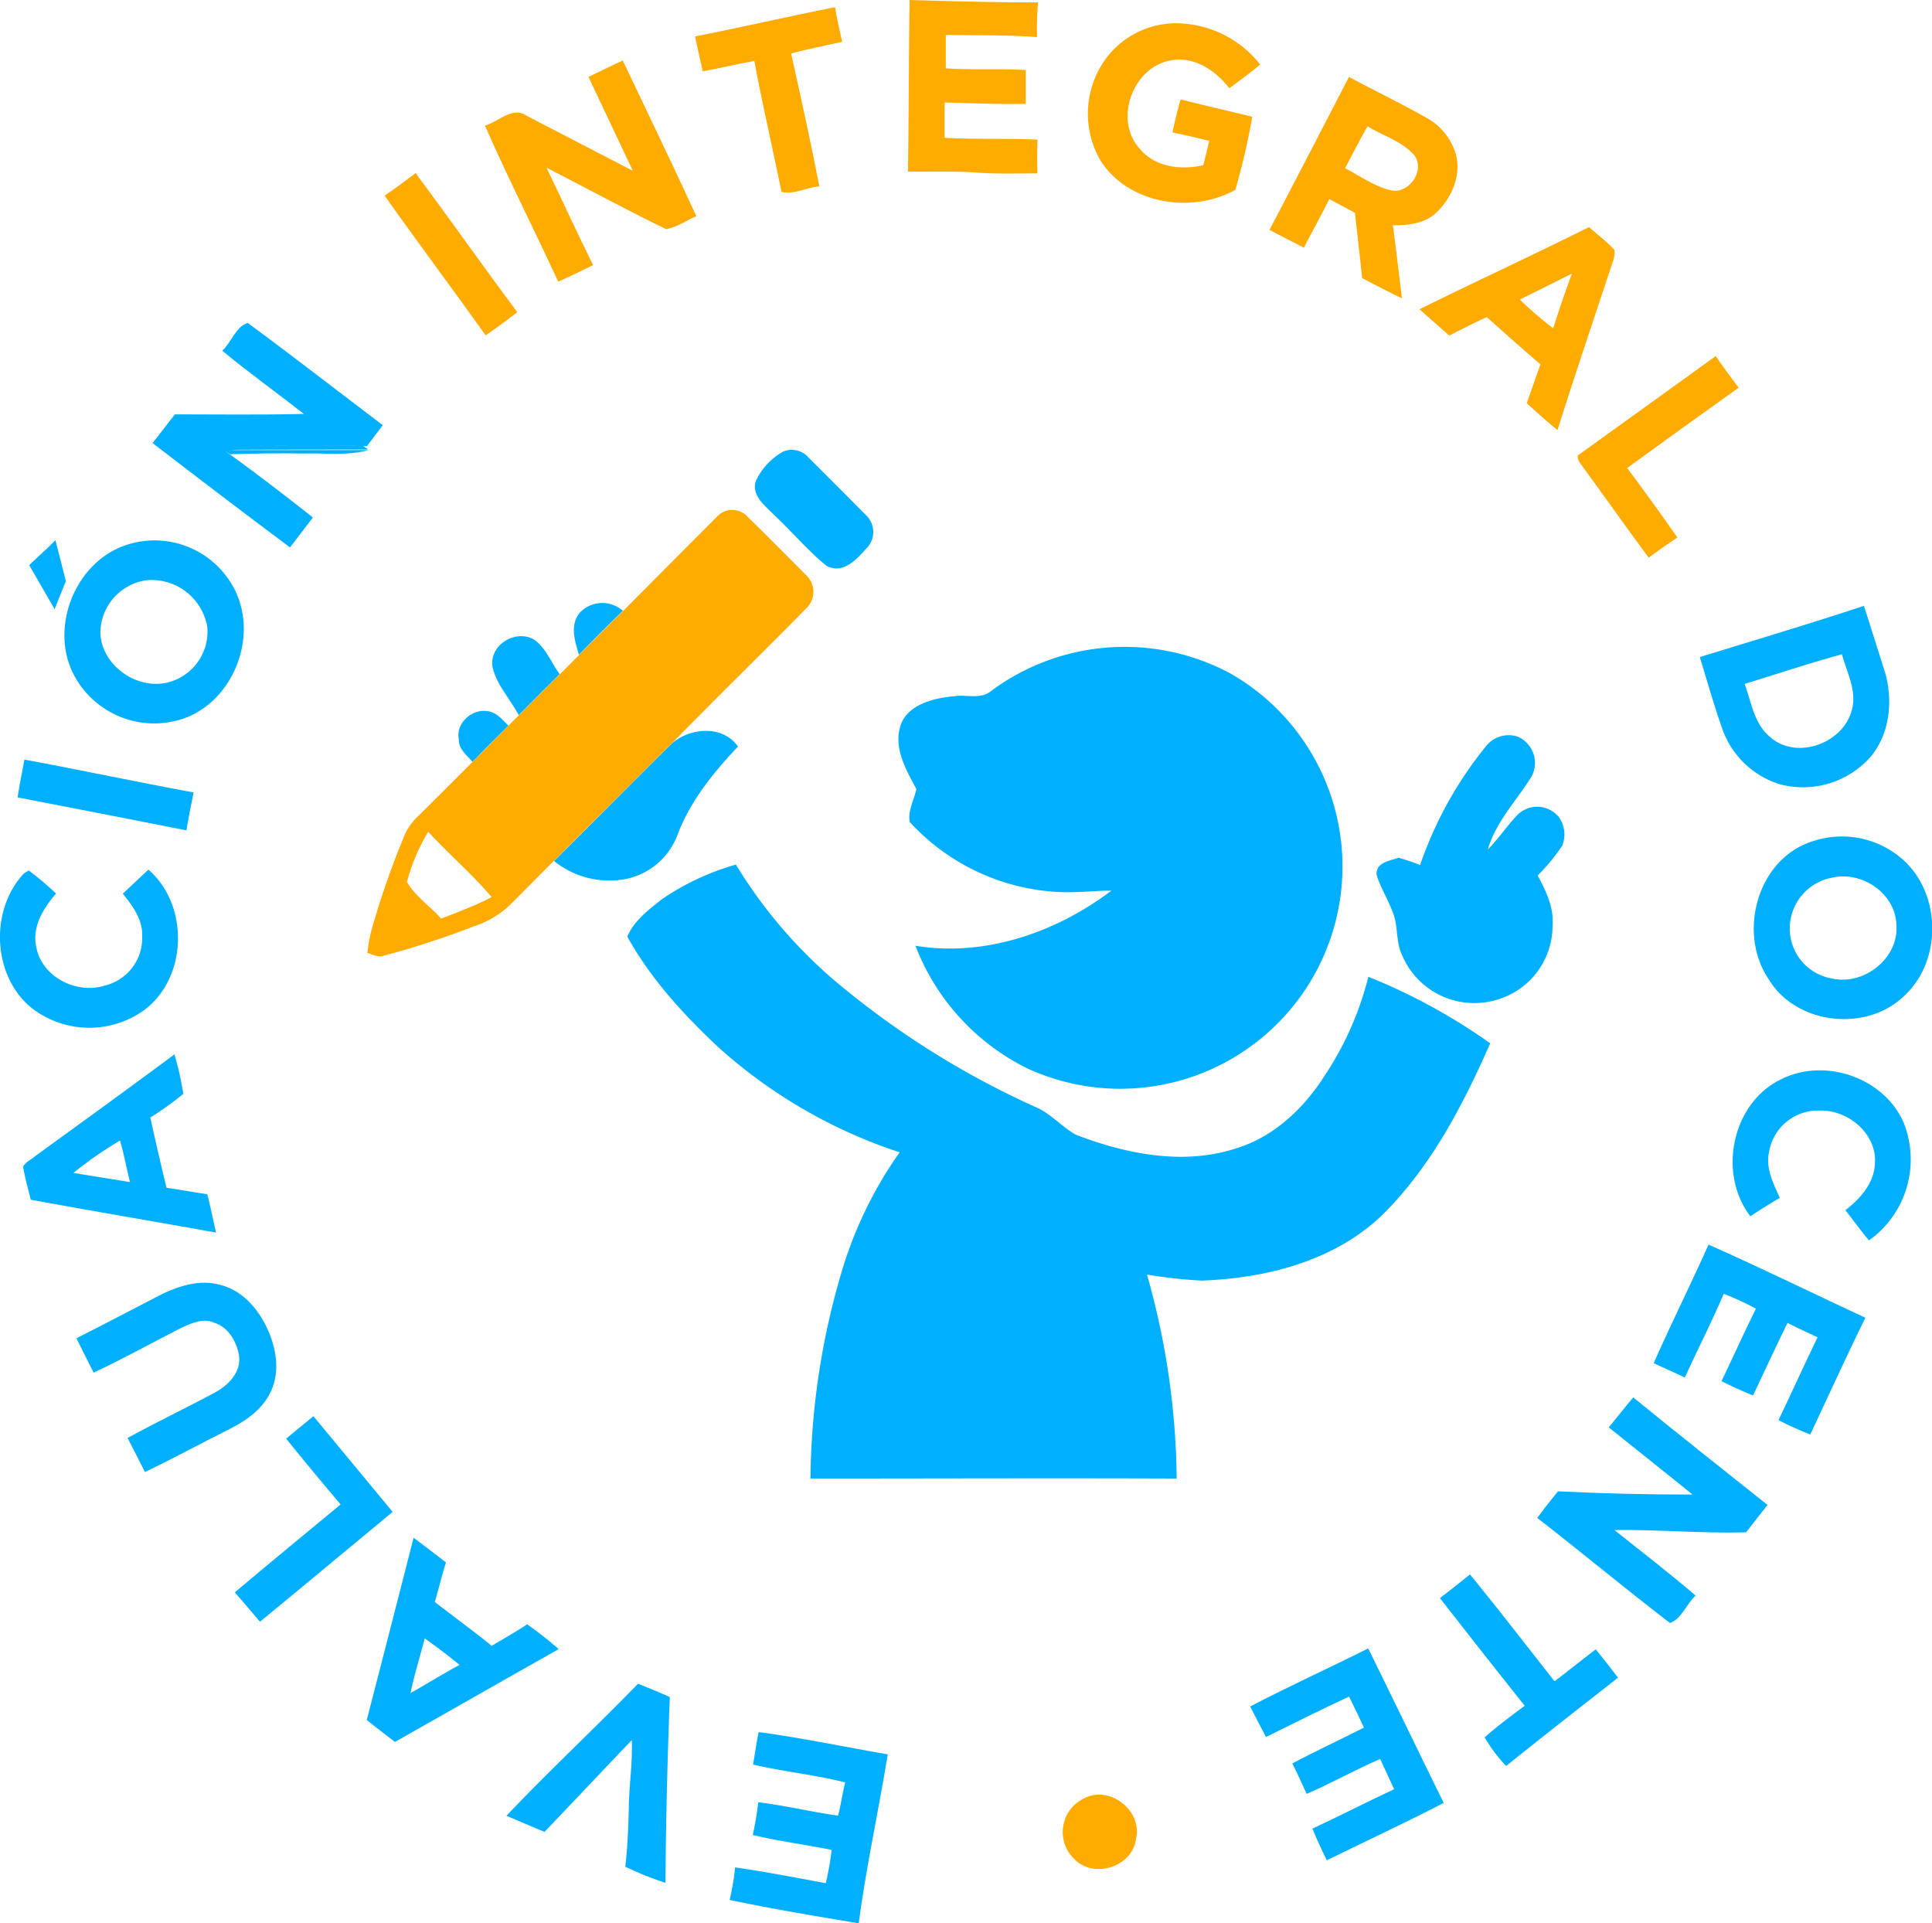 <svg xmlns="http://www.w3.org/2000/svg" viewBox="0 0 269.49 268.25"><defs><style>.cls-1{fill:#ffab00;}.cls-2{fill:#00b0ff;}</style></defs><title>EvaluacionIntegral</title><g id="Layer_2" data-name="Layer 2"><g id="Layer_1-2" data-name="Layer 1"><path class="cls-1" d="M126.88,0c6,.18,11.94.34,17.91.33a42.71,42.71,0,0,0-.13,4.84c-4.24-.31-8.49-.23-12.73-.29,0,1.55,0,3.1,0,4.65,3.72.26,7.44,0,11.15.24,0,1.57,0,3.15,0,4.72-3.78.07-7.55-.1-11.32-.2,0,1.64,0,3.28,0,4.92,4.31.26,8.64.06,12.95.26q-.06,2.35,0,4.71c-2.71,0-5.43.1-8.14-.09-3.3-.26-6.61-.11-9.92-.16C126.78,16,126.75,8,126.88,0Z"/><path class="cls-1" d="M96.95,5.08c6.53-1.28,13-2.79,19.53-4.08.27,1.62.61,3.23,1,4.83-2.38.53-4.78,1-7.13,1.62,1.37,6.17,2.74,12.34,3.94,18.54-1.74.13-3.58,1.2-5.28.77-1.23-6.1-2.66-12.15-3.79-18.26-2.41.43-4.79,1-7.19,1.45C97.65,8.34,97.31,6.7,96.95,5.08Z"/><path class="cls-1" d="M153.73,8.95a12.17,12.17,0,0,1,11.19-5.67A15,15,0,0,1,175.78,9c-1.39,1.16-2.85,2.23-4.3,3.31-1.91-2.48-4.92-4.51-8.18-3.89-5.29.94-8,8.3-4.32,12.32,2.12,2.6,5.78,3,8.86,2.3.29-1.13.57-2.26.83-3.4-1.7-.41-3.4-.81-5.12-1.17.31-1.55.7-3.09,1.13-4.61,3.32.84,6.66,1.62,10,2.42a98.28,98.28,0,0,1-2.37,10.2c-6.06,3.37-14.84,2-18.75-4A13,13,0,0,1,153.73,8.95Z"/><path class="cls-1" d="M82.08,10.73c1.58-.79,3.19-1.53,4.78-2.3,3.44,7.23,6.93,14.44,10.27,21.72-1.39.6-2.69,1.54-4.2,1.81-5.63-2.7-11.11-5.73-16.69-8.57,2.17,4.52,4.25,9.09,6.49,13.58-1.61.8-3.23,1.59-4.87,2.31-3.35-7.28-7-14.44-10.22-21.76,1.93-.54,3.89-2.8,5.88-1.34Q80.89,20,88.27,23.82C86.22,19.45,84.14,15.09,82.08,10.73Z"/><path class="cls-1" d="M188.16,10.73c3.56,1.91,7.22,3.67,10.74,5.66a8.54,8.54,0,0,1,4,4.6c1.15,3.07-.31,6.59-2.61,8.72-1.61,1.5-3.91,1.72-6,1.71.45,3.39.85,6.8,1.26,10.19-1.87-.89-3.71-1.87-5.55-2.83-.31-3-.67-6.07-1-9.11-1.2-.62-2.4-1.27-3.58-1.91-1.13,2.29-2.39,4.51-3.54,6.79-1.59-.84-3.21-1.63-4.8-2.49Q182.65,21.41,188.16,10.73Zm-.53,12.74c2.1,1.06,4.06,2.54,6.38,3.07,2.63.6,5-3.08,3.08-5.09-1.72-1.83-4.24-2.54-6.33-3.83C189.65,19.53,188.65,21.51,187.62,23.47Z"/><path class="cls-1" d="M53.65,27.28c1.46-1,2.91-2.07,4.33-3.14,4.77,6.43,9.4,13,14.18,19.4-1.44,1.11-2.91,2.2-4.42,3.23C63.09,40.24,58.27,33.83,53.65,27.28Z"/><path class="cls-1" d="M198,43.13c7.85-3.88,15.81-7.54,23.65-11.46,1.18,1.06,2.46,2,3.55,3.18a4.45,4.45,0,0,1-.35,2c-2.56,7.7-5.15,15.39-7.6,23.13-1.48-1.2-2.9-2.47-4.29-3.76.66-1.79,1.25-3.61,1.92-5.41-2.54-2.14-5-4.37-7.49-6.59-1.77.82-3.51,1.7-5.24,2.58Zm14-1.34a55.17,55.17,0,0,0,4.65,4q1.22-3.84,2.61-7.63Q215.6,40,211.95,41.8Z"/><path class="cls-1" d="M220.39,63.3c6.31-4.55,12.64-9.08,18.93-13.64,1,1.49,2.13,2.95,3.2,4.41q-7.8,5.56-15.55,11.2,3.58,4.79,7,9.69-2,1.34-4,2.81c-3.21-4.3-6.27-8.7-9.44-13C220.25,64.37,219.71,63.6,220.39,63.3Z"/><path class="cls-1" d="M100.07,72a2.88,2.88,0,0,1,4.25.11c2.73,2.67,5.42,5.38,8.11,8.09a3.18,3.18,0,0,1,0,4.68c-6.17,6.26-12.46,12.39-18.6,18.68-5.56,5.46-11,11-16.56,16.5-2.14,2.11-4.23,4.25-6.36,6.36A13.31,13.31,0,0,1,66,129.23a119.57,119.57,0,0,1-12.48,4.06c-.79.32-1.53-.22-2.28-.38a23,23,0,0,1,1-4.63,114.41,114.41,0,0,1,4.28-12,7.85,7.85,0,0,1,1.81-2.46q3.79-3.76,7.55-7.53c1.66-1.7,3.34-3.38,5-5.05l1.49-1.48c1.9-1.92,3.79-3.83,5.71-5.72.92-.89,1.81-1.8,2.71-2.7q3-3.09,6.12-6.12C91.3,80.81,95.67,76.4,100.07,72ZM56.76,123c1.16,2,3.24,3.37,4.76,5.12,2.38-.92,4.78-1.81,7.06-3-2.74-3.24-6-6-8.85-9.12A27.23,27.23,0,0,0,56.76,123Z"/><path class="cls-1" d="M151.13,250.86c3.63-2,8.32,1.7,7.32,5.66-.53,3.86-5.89,5.55-8.57,2.78A5.19,5.19,0,0,1,151.13,250.86Z"/><path class="cls-2" d="M31,48.91c1.27-1.14,1.89-3.38,3.56-3.87,6.34,4.67,12.56,9.51,18.84,14.26-.75,1-1.49,1.93-2.21,2.92l-.57,0c-3-.13-5.94,0-8.92,0s-6.25-.39-9.25.57l-.95.23.6.37c3.92,2.83,7.75,5.79,11.55,8.78l-3.2,4.18q-9.64-7.21-19.17-14.56c1.06-1.32,2.06-2.68,3.11-4,6,0,12,.09,18-.06C38.57,54.74,34.66,51.95,31,48.91Z"/><path class="cls-2" d="M109.2,63a3.07,3.07,0,0,1,3.51.74q4.07,4.06,8.13,8.15a3.23,3.23,0,0,1-.09,4.7c-1.32,1.53-3.3,3.55-5.5,2.3-2.63-2.16-4.84-4.8-7.33-7.13-1.24-1.28-3.2-2.7-2.46-4.75A9.18,9.18,0,0,1,109.2,63Z"/><path class="cls-2" d="M4.07,78.82c1.21-1.17,2.48-2.28,3.66-3.48.48,1.9,1,3.81,1.46,5.71-.53,1.3-1.06,2.6-1.57,3.91C6.44,82.91,5.26,80.86,4.07,78.82Z"/><path class="cls-2" d="M17.64,76a12.52,12.52,0,0,1,15.14,6.32c3.27,6.6-.3,15.61-7.34,17.95A12.67,12.67,0,0,1,10.29,94.1C6.85,87.48,10.52,78.32,17.64,76Zm2.84,4.92A7.46,7.46,0,0,0,14,88.45c.31,4.39,5,7.71,9.28,6.76a7.32,7.32,0,0,0,5.64-7.74A7.89,7.89,0,0,0,20.48,80.92Z"/><path class="cls-2" d="M81,85.32a4.32,4.32,0,0,1,5.88-.13q-3.09,3-6.12,6.12C80.16,89.39,79.42,87,81,85.32Z"/><path class="cls-2" d="M237.1,91.64C244.74,89.29,252.4,87,260,84.5c1,3.14,2,6.31,3,9.47,1.07,4,.56,8.58-2.23,11.76a12.59,12.59,0,0,1-12.64,3.61,12.41,12.41,0,0,1-8-8C239,98.1,238.09,94.86,237.1,91.64Zm6.26,3.74c.94,2.6,1.34,5.69,3.66,7.5,3.69,3.14,10.07.75,11.27-3.8.79-2.68-.69-5.29-1.36-7.83C252.38,92.49,247.88,94,243.37,95.38Z"/><path class="cls-2" d="M68.68,92.91c-.36-3,3.16-5.14,5.75-3.75,1.72,1.15,2.44,3.24,3.63,4.86-1.92,1.89-3.81,3.8-5.71,5.72C71.17,97.44,69.19,95.48,68.68,92.91Z"/><path class="cls-2" d="M138.31,96.32a31.27,31.27,0,0,1,33.22-2.45A31,31,0,0,1,143.28,149a31.79,31.79,0,0,1-15.59-17.1c9.68,1.6,19.64-1.86,27.33-7.68-2.44,0-4.87.31-7.3.19a30.21,30.21,0,0,1-20.82-9.76c-.31-1.55.61-3.1.92-4.6-1.41-2.63-3.15-5.62-2.26-8.7s4.67-4,7.56-4.25C134.83,96.83,136.88,97.6,138.31,96.32Z"/><path class="cls-2" d="M64,103.1c-.48-2.29,1.93-4.35,4.12-3.9,1.2.19,2,1.23,2.79,2-1.69,1.67-3.38,3.35-5,5.05C65.08,105.3,63.93,104.44,64,103.1Z"/><path class="cls-2" d="M93.85,103.58c2.58-2.13,7-2.44,9.09.54-3.45,3.65-6.72,7.67-8.48,12.43a9.76,9.76,0,0,1-8.18,6.19,12.25,12.25,0,0,1-9-2.66C82.84,114.61,88.29,109,93.85,103.58Z"/><path class="cls-2" d="M207.34,104a4,4,0,0,1,4.39-1.25,4,4,0,0,1,1.92,5.52c-2.07,3.37-5,6.32-6.11,10.2,1.47-1.49,2.63-3.25,4.08-4.77a3.89,3.89,0,0,1,5.92.39,4.2,4.2,0,0,1,.37,3.86,27,27,0,0,1-3.42,4.15c1.14,2.14,2.27,4.43,2.07,6.94a10.73,10.73,0,0,1-7.9,10.43,10.92,10.92,0,0,1-13.08-6.24c-.94-1.94-.5-4.2-1.37-6.15-.64-1.74-1.68-3.32-2.2-5.11-.09-1.7,1.87-1.93,3.08-2.34,1,.29,2,.62,3,1A54,54,0,0,1,207.34,104Z"/><path class="cls-2" d="M3.41,105.94c7.88,1.46,15.72,3.13,23.6,4.58-.36,1.76-.72,3.52-1,5.29q-11.78-2.33-23.56-4.6C2.72,109.44,3.09,107.69,3.41,105.94Z"/><path class="cls-2" d="M252.91,117.31a12.8,12.8,0,0,1,12,2.14c5.8,4.55,6.18,14.21.87,19.28-5.22,5.29-15.18,4.28-19.06-2.14C242.3,130.08,245.13,119.69,252.91,117.31Zm2.8,5.07a7.22,7.22,0,0,0-6.06,7.07,7.06,7.06,0,0,0,5.79,7c4.51,1.09,9.5-2.81,9.08-7.54C264.34,124.61,259.79,121.51,255.71,122.38Z"/><path class="cls-2" d="M92.37,125.38a35.49,35.49,0,0,1,10.28-4.8,67,67,0,0,0,13.64,16.07,119.62,119.62,0,0,0,28.06,17.7c2.18.89,3.7,2.78,5.72,3.91,7,2.68,15,4.32,22.38,1.89,5.16-1.58,9.3-5.45,12.18-9.92a44.42,44.42,0,0,0,6.24-14,82.2,82.2,0,0,1,17,9.28c-3.75,8.48-8.1,16.93-14.7,23.58s-16.38,9.2-25.57,9.51a64.33,64.33,0,0,1-7.61-.84,107.09,107.09,0,0,1,4.14,28.45c-17-.07-34.05,0-51.08,0a104.42,104.42,0,0,1,4.23-28.43,56.7,56.7,0,0,1,8.21-17.07,70.6,70.6,0,0,1-25.44-14.79c-4.8-4.53-9.35-9.49-12.55-15.3C88.45,128.36,90.55,126.83,92.37,125.38Z"/><path class="cls-2" d="M3.34,121.81,4,121.4a39.58,39.58,0,0,1,3.82,3.23c-1.81,2.06-3.43,4.73-2.73,7.6.85,4.12,5.71,6.48,9.58,5.21a6.81,6.81,0,0,0,5.16-6.88c.1-2.3-1.34-4.23-2.7-5.92l3.57-3.36c5.7,4.94,5.49,15.07-.59,19.6a13.12,13.12,0,0,1-15.57-.2C-1.07,136.28-1.5,126.95,3.34,121.81Z"/><path class="cls-2" d="M4.72,161.38c6.55-4.76,13.12-9.5,19.61-14.33a42,42,0,0,1,1.24,5.51,44.78,44.78,0,0,1-4.6,3.3q1.07,4.91,2.26,9.8c1.9.27,3.79.62,5.69.9.43,1.78.82,3.56,1.22,5.35-8.61-1.56-17.24-3-25.85-4.59-.38-1.53-.8-3-1.07-4.59C3.51,162.11,4.21,161.81,4.72,161.38Zm5.54,2.21,7.87,1.27c-.48-1.93-.84-3.88-1.39-5.79A53.07,53.07,0,0,0,10.25,163.58Z"/><path class="cls-2" d="M248.43,150.53c6.09-3.07,14.34-.26,17.09,6A13.86,13.86,0,0,1,260.7,173c-1.14-1.37-2.2-2.81-3.29-4.22,2.06-1.6,4-3.74,4.12-6.49.32-4.16-3.78-7.56-7.76-7.4a6.91,6.91,0,0,0-7,5.74c-.53,2.28.59,4.42,1.49,6.43-1.39.82-2.76,1.69-4.11,2.57C239.58,163.69,241.56,153.84,248.43,150.53Z"/><path class="cls-2" d="M238.32,173.58c7.35,3.27,14.58,6.81,21.88,10.2-2.65,5.38-5.13,10.85-7.69,16.28a42.49,42.49,0,0,1-4.43-2c1.84-3.84,3.59-7.72,5.45-11.55-1.41-.65-2.8-1.31-4.19-2-1.65,3.34-3.21,6.74-4.81,10.11-1.5-.61-3-1.27-4.4-2,1.62-3.36,3.14-6.76,4.8-10.1a37.2,37.2,0,0,0-4.49-2.07c-1.69,3.95-3.65,7.76-5.42,11.67-1.45-.68-2.91-1.34-4.35-2C233.12,184.57,235.84,179.13,238.32,173.58Z"/><path class="cls-2" d="M22.72,180.42c2.44-1.14,5.27-2,8-1.22,2.86.69,5,3,6.31,5.57s2.07,5.85,1,8.71-3.52,4.56-6,5.82c-4,2-7.83,4.1-11.81,6-.81-1.58-1.61-3.18-2.43-4.75,4.05-2.22,8.23-4.21,12.3-6.4,1.8-1,3.51-2.76,3.27-5-.33-2-1.48-4.05-3.49-4.68-1.52-.69-3.17.08-4.56.71-4.09,2.08-8.09,4.32-12.25,6.26-.8-1.6-1.63-3.19-2.39-4.8C14.62,184.64,18.66,182.52,22.72,180.42Z"/><path class="cls-2" d="M224.4,199.08c1.14-1.39,2.25-2.82,3.42-4.19,6.19,5.07,12.46,10,18.73,15q-1.49,1.91-3,3.82c-6.13.17-12.24-.4-18.36-.32,3.78,3,7.65,6,11.33,9.14-1.28,1.15-1.93,3.24-3.58,3.83-6.24-4.79-12.3-9.83-18.51-14.66.92-1.27,1.9-2.5,2.89-3.71,6.25.31,12.51.46,18.76.45C232.2,205.29,228.28,202.2,224.4,199.08Z"/><path class="cls-2" d="M39.91,200.65c1.26-1.06,2.53-2.1,3.81-3.14q5.52,6.68,11.05,13.35c-6.18,5.1-12.31,10.24-18.51,15.32-1.15-1.38-2.33-2.74-3.51-4.1,4.89-4.12,9.83-8.18,14.76-12.26C44.94,206.8,42.41,203.74,39.91,200.65Z"/><path class="cls-2" d="M57.69,214.47c1.52,1.12,3,2.27,4.52,3.44-.59,1.81-1,3.67-1.56,5.51,2.63,2.06,5.33,4,7.94,6.12,1.66-1,3.32-1.92,4.94-3A50.49,50.49,0,0,1,77.94,230c-7.63,4.29-15.22,8.64-22.85,12.94-1.3-1-2.63-2-3.93-3.06Q54.44,227.19,57.69,214.47Zm1.57,14c-.67,2.55-1.46,5.07-2,7.66,2.29-1.29,4.52-2.68,6.84-3.93C62.56,230.93,60.93,229.7,59.26,228.51Z"/><path class="cls-2" d="M200.85,222.88q2.12-1.62,4.19-3.3c4,4.87,7.87,9.93,11.8,14.9,1.93-1.46,3.84-3,5.75-4.45,1.06,1.3,2.08,2.62,3.11,3.95-5.22,4.09-10.45,8.16-15.61,12.32a20.73,20.73,0,0,1-3-4c1.78-1.57,3.7-3,5.59-4.4Q206.71,230.41,200.85,222.88Z"/><path class="cls-2" d="M174.38,238c5.42-2.83,11-5.36,16.47-8.1,3.53,7.17,7,14.38,10.53,21.55-5.38,2.79-10.88,5.33-16.31,8-.71-1.46-1.41-2.93-2-4.42,3.83-1.77,7.57-3.72,11.39-5.49-.64-1.41-1.3-2.81-1.94-4.22-3.48,1.5-6.78,3.37-10.26,4.87-.65-1.43-1.3-2.86-2-4.25,3.3-1.75,6.7-3.32,10-5-.67-1.45-1.39-2.88-2.08-4.32-3.9,1.8-7.74,3.74-11.59,5.64C175.86,240.89,175.14,239.46,174.38,238Z"/><path class="cls-2" d="M70.64,253.24C76.62,246.94,83,241,89,234.82c1.49.6,3,1.22,4.43,1.86-.33,8.64-.55,17.27-.6,25.92a45.74,45.74,0,0,1-5.61-2.25c.33-2.87.44-5.76.5-8.65s.54-6,.4-9c-4.07,4.25-8.1,8.53-12.16,12.79C74.22,254.78,72.44,254,70.64,253.24Z"/><path class="cls-2" d="M105.83,241.57c6,.8,12,2.08,18,3.1-1.28,7.87-3,15.68-4.05,23.57-6-1-12-2-18-3.26a36,36,0,0,0,.76-4.54c4.24.61,8.44,1.43,12.64,2.2A36.71,36.71,0,0,0,116,258c-3.67-.74-7.38-1.21-11-2.08a45.29,45.29,0,0,0,.77-4.56c3.74.44,7.4,1.35,11.13,1.86.41-1.52.59-3.1,1-4.63-4.24-1.07-8.6-1.5-12.86-2.49C105.31,244.6,105.5,243.07,105.83,241.57Z"/><path class="cls-2" d="M32.42,62.73c3-1,6.16-.53,9.25-.57s5.94-.1,8.92,0l.79.53C45.05,62.71,38.73,62.69,32.42,62.73Z"/><path class="cls-2" d="M31.47,63l.95-.23c6.32,0,12.64,0,19,0-3,.84-6.1.39-9.15.48-3.38-.06-6.77,0-10.15.1Z"/></g></g></svg>